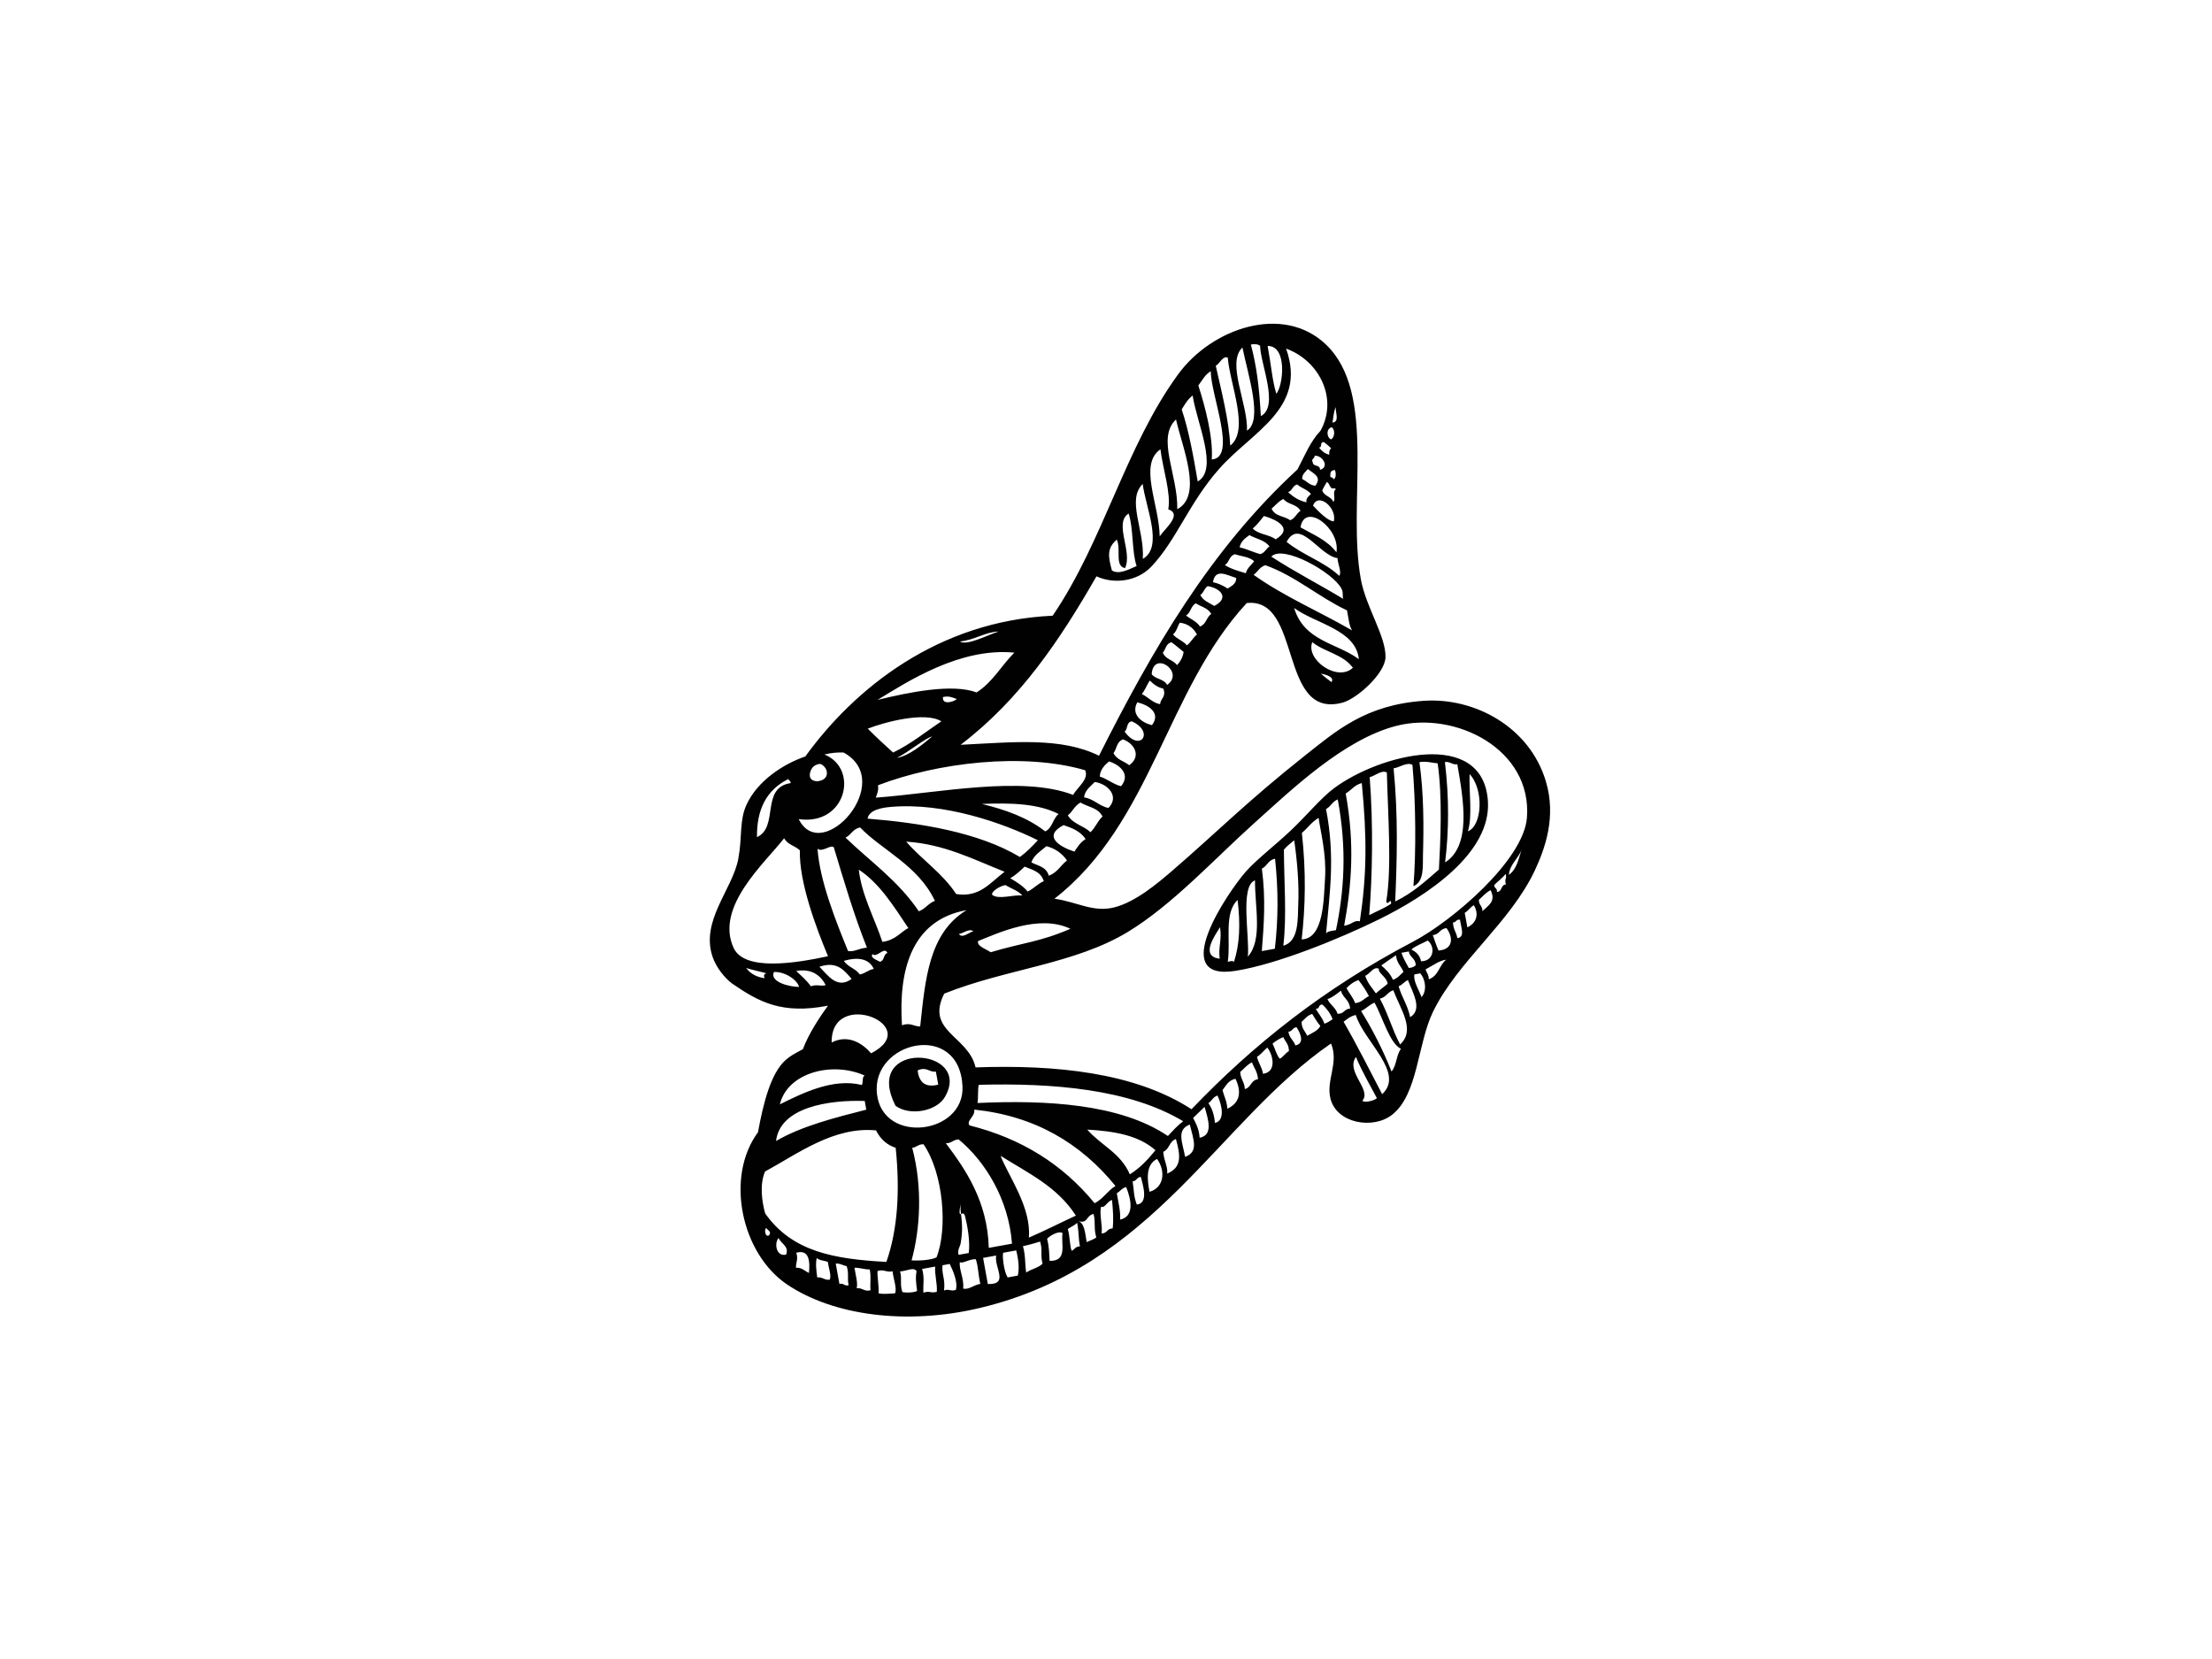 <?xml version="1.0" encoding="utf-8"?>
<!-- Generator: Adobe Illustrator 17.0.0, SVG Export Plug-In . SVG Version: 6.00 Build 0)  -->
<!DOCTYPE svg PUBLIC "-//W3C//DTD SVG 1.1//EN" "http://www.w3.org/Graphics/SVG/1.1/DTD/svg11.dtd">
<svg version="1.1" id="Layer_1" xmlns="http://www.w3.org/2000/svg" xmlns:xlink="http://www.w3.org/1999/xlink" x="0px" y="0px"
	 width="800px" height="600px" viewBox="0 0 800 600" enable-background="new 0 0 800 600" xml:space="preserve">
<g>
	<path fill-rule="evenodd" clip-rule="evenodd" fill="#010101" d="M498.726,332.507c-14.079,6.918-36.763,16.223-51.927,18.618
		c-24.703,3.913-2.836-28.346,3.795-35.922c3.642-4.161,10.476-9.408,16.275-14.877c5.53-5.206,10.927-11.8,15.665-15.304
		c16.518-12.228,53.699-21.747,55.584,4.568C539.476,308.466,516.148,323.941,498.726,332.507z M531.494,279.947
		c-0.229,6.879,1.075,14.819-0.588,20.709C536.106,298.591,536.705,285.455,531.494,279.947z M527.057,276.411
		c-1.859,0.267-2.618-1.077-4.485-0.815c1.58,13.187,1.435,25.166,0.073,36.311C532.05,305.904,529.446,289.956,527.057,276.411z
		 M519.954,276.072c-2.186-0.167-3.998-0.861-6.591-0.432c1.605,11.75,1.572,23.105,1.267,33.925
		c-0.102,3.628,0.512,9.318-3.443,10.923c0.991-11.983,0.861-30.214-0.356-43.847c-1.954-1.178-4.742,0.979-6.82,1.236
		c1.674,17.072,1.242,32.689,0.588,48.147c6.373-3.081,10.992-7.373,15.8-11.538C520.982,303.953,521.712,288.367,519.954,276.072z
		 M501.576,279.402c-1.841-1.1-4.329,1.265-6.206,1.667c1.326,17.29,0.973,35.859-0.174,49.904c2.651-1.371,5.589-2.547,7.927-4.145
		c0.011-2.529-1.235,0.971-1.768-0.764C503.417,313.704,501.968,294.987,501.576,279.402z M492.509,283.215
		c-2.742,0.697-3.762,2.589-5.821,3.76c3.377,18.412,2.08,33.578-0.559,47.815c2.636-0.267,3.638-2.172,5.675-1.571
		C494.332,316.346,494.426,303.205,492.509,283.215z M483.82,289.124c-1.99,0.764-2.476,2.558-4.249,3.481
		c3.41,17.352,1.26,30.864,0.018,44.989c0.545-0.844,2.186-0.93,3.58-1.187C486.06,322.501,487.226,307.395,483.82,289.124z
		 M476.898,295.799c-2.538,1.456-3.943,3.691-6.06,5.436c1.551,13.931,1.296,26.606-0.073,38.506
		c7.974-0.187,7.96-14.28,8.457-22.132C479.767,308.955,477.595,300.868,476.898,295.799z M468.067,303.904
		c-1.322,1.075-2.672,2.121-3.725,3.386c0.04,11.653,1.075,24.005-0.211,34.735c5.788-1.581,5.171-10.006,5.404-15.073
		C469.857,319.751,469.146,311.337,468.067,303.904z M461.142,310.58c-2.596,0.497-2.796,2.651-4.771,3.575
		c1.46,10.957,0.723,20.393-0.022,29.822c1.576-0.283,3.152-0.572,4.721-0.855C462.304,332.397,462.362,322.056,461.142,310.58z
		 M453.887,318.4c-5.578,1.97-1.83,20.754-2.597,27.574C456.712,339.942,453.829,328.153,453.887,318.4z M447.587,325.504
		c-5.058,4.759-2.393,14.872-3.551,22.325c0.842-0.103,1.957-0.61,2.189,0.147C448.382,341.665,448.643,334.045,447.587,325.504z
		 M441.229,335.33c-1.681,2.836-7.441,10.531-0.102,11.404C440.542,342.502,442.009,339.695,441.229,335.33z"/>
	<path fill-rule="evenodd" clip-rule="evenodd" fill="#010101" d="M403.064,328.148c7.575-1.948,15.425-8.526,20.803-13.156
		c15.535-13.376,27.441-25.392,47.896-41.573c11.485-9.096,22.129-18.536,43.226-19.966c18.116-1.231,38.117,9.261,44.084,29.086
		c3.838,12.793-0.218,24.201-3.936,32.162c-8.89,19.004-27.896,32.874-36.821,51.121c-5.708,11.671-5.407,30.054-14.917,37.402
		c-6.863,5.298-19.827,3.096-22.176-5.741c-1.805-6.753,3.138-13.026,0.152-20.092c-41,28.241-63.863,80.601-126.894,95.627
		c-26.759,6.382-53.264,2.694-69.844-8.492c-16.526-11.157-22.47-38.834-10.505-55.021c1.921-10.447,4.615-21.356,9.982-26.111
		c1.547-1.38,2.862-2.141,6.257-3.938c2.059-5.61,6.398-12.089,9.078-15.742c-16.628,3.233-24.929-1.304-34.66-7.992
		c-2.782-2.059-5.73-5.881-6.979-9.405c-4.706-13.23,7.168-24.569,9.227-35.822c1.474-8.003,0.287-13.713,2.977-19.518
		c3.962-8.563,13.193-14.638,21.247-17.399c17.688-24.459,47.864-49.002,89.449-50.898c18.352-26.877,26.341-61.281,45.434-87.381
		c12.125-16.571,37.845-25.49,53.354-10.745c18.766,17.839,7.582,57.183,12.676,84.984c1.845,10.068,9.147,20.713,8.907,28.206
		c-0.189,5.87-10.302,14.942-15.473,16.353c-23.353,6.384-14.543-38.195-34.708-35.998c-29.137,31.515-34.392,79.591-69.546,106.931
		C389.719,326.229,395.395,330.114,403.064,328.148z M276.729,438.849c9.819,13.891,24.892,16.493,43.844,17.542
		c4.092-11.694,4.957-25.635,3.366-41.271c-3.119-1.013-5.505-3.088-7.099-6.3c-15.345-1.473-28.364,8.501-40.14,14.863
		C274.612,428.486,275.618,434.785,276.729,438.849z M341.492,359.358c-6.925,13.714,8.726,15.239,11.333,26.681
		c29.035-1.031,57.642,1.857,78.101,15.132c22.151-23.151,47.686-43.595,80.105-60.593c14.126-7.407,40.016-29.438,41.208-44.871
		c1.906-24.78-25.884-38.671-47.214-33.192c-19.09,4.899-38.012,23.166-51.607,35.367c-14.293,12.833-29.417,29.391-45.492,39.145
		C388.59,348.748,364.082,350.335,341.492,359.358z M550.464,306.87c-1.104,3.519-4.39,5.521-4.779,9.541
		C548.746,314.245,549.24,310.304,550.464,306.87z M544.541,316.078c-1.165,1.483-2.789,2.653-4.15,4.003
		c0.011,1.304,1.162,0.966,0.999,2.531c2.095-0.234,1.198-2.534,3.29-2.769C543.931,318.104,545.1,317.684,544.541,316.078z
		 M539.098,321.942c-1.805,0.89-2.84,2.31-4.245,3.479c-0.026,2.017,1.3,2.088,1.285,4.107
		C538.412,327.358,541.102,325.989,539.098,321.942z M533.041,327.378c-1.358,0.748-1.954,2.014-3.301,2.764
		c0.323,1.748,0.635,3.501,0.951,5.249C534.163,333.724,534.893,330.497,533.041,327.378z M528.019,332.621
		c-1.554-0.171-1.224,0.984-2.527,1c0.062,2.555,1.246,3.501,1.576,5.678C530.002,338.886,528.35,335.294,528.019,332.621z
		 M523.153,335.674c-2.531,0.231-2.433,2.288-4.964,2.52c0.697,1.865,1.282,3.895,2.095,5.585
		C525.492,343.383,525.739,339.201,523.153,335.674z M523.048,347.076c-2.473,0.305-4.586,1.988-7.495,3.524
		c0.396,1.206,1.188,1.821,1.188,3.579C520.379,352.873,520.437,349.085,523.048,347.076z M483.061,147.222
		c-0.708,1.651-0.817,3.718-1.151,5.63C484.535,152.526,482.97,149.294,483.061,147.222z M516.374,340.151
		c-1.976,1.077-4.369,1.865-5.916,3.241c1.558,0.841,2.988,1.87,3.479,4.252C518.52,347.684,519.242,342.538,516.374,340.151z
		 M465.133,126.072c7.705,21.619-12.187,29.931-24.122,43.403c-10.996,12.401-15.382,25.631-24.511,35.341
		c-5.501,5.865-14.176,6.344-19.939,3.613c-13.018,22.648-27.383,44.356-49.142,60.94c19.26-0.962,36.312-2.818,50.053,3.951
		c19.057-37.891,40.074-74.425,71.783-103.54c2.545-4.815,4.55-9.998,8.312-13.975C484.008,144.25,477.218,130.471,465.133,126.072z
		 M481.67,154.521c-2.211,0.519-1.841,3.747-0.294,4.39C482.672,158.266,482.999,155.572,481.67,154.521z M482.857,170.032
		c-1.826-0.045-1.765,1.226-1.725,2.478c0.512,0.144,1.024,0.289,1.242,0.857C483.202,172.719,483.231,171.517,482.857,170.032z
		 M481.426,162.156c-0.78-0.853-1.696-1.532-2.575-2.246c-1.772-0.154-0.406,1.859-1.819,1.956c0.98,1.24,2.128,2.231,3.722,2.578
		C480.653,163.452,480.784,162.63,481.426,162.156z M513.647,352.03c-0.69,0.127-1.402,0.251-2.099,0.383
		c-0.53,2.342,1.696,5.754,2.571,8.203C515.996,358.601,515.749,354.431,513.647,352.03z M483.042,177.04
		c0.011-0.461-0.298-0.456-0.621-0.43c-1.638,0.381-1.405-1.941-2.582-2.244c-0.57,0.981-1.18,1.934-1.62,3.009
		c0.752,2.226,3.185,2.021,4.005,4.152C483.191,180.517,481.79,177.857,483.042,177.04z M468.035,219.878
		c3.667,12.137,15.44,12.587,23.407,18.528C490.421,227.702,475.613,225.528,468.035,219.878z M512.031,349.075
		c-0.138-2.676-2.135-2.669-2.531-4.969c-0.868,0.161-1.75,0.319-2.622,0.479c0.65,2.146,1.71,3.708,2.618,5.487
		C510.742,350.019,511.497,349.619,512.031,349.075z M474.876,182.857c2.008,2.195,5.512,5.719,7.535,5.685
		C483.536,183.484,476.673,177.975,474.876,182.857z M475.413,164.87c0.178,1.046-1.311,0.926-0.668,2.288
		c0.225,1.883,2.647,0.595,2.669,2.772C481.121,168.852,478.028,164.4,475.413,164.87z M489.019,228.005
		c-1.14-1.67-1.333-4.702-1.859-7.255c-10.262-4.833-18.617-12.428-29.526-16.339c-2.11,0.679-2.738,2.386-4.249,3.486
		C464.45,215.771,477.222,221.182,489.019,228.005z M483.355,199.754c1.413-8.695-11.529-18.331-13.014-9.028
		C474.941,193.348,479.999,195.326,483.355,199.754z M484.357,208.247c1.002-1.285-0.607-4.394-0.617-6.393
		c-6.562-0.842-13.65-14.777-18.414-5.881C471.168,200.774,478.776,203.053,484.357,208.247z M509.205,354.463
		c-1.384,0.565-1.95,1.703-3.384,2.233c1.18,4.042,3.264,6.77,4.19,11.17C514.685,365.074,510.832,358.825,509.205,354.463z
		 M485.878,216.646c-0.527-0.505,0.098-2.146-0.668-3.673c-2.981-5.957-21.286-16.167-25.426-11.662
		C468.22,206.804,477.258,211.417,485.878,216.646z M489.292,241.508c-3.613-4.937-10.171-5.63-14.688-9.265
		C472.098,238.51,483.667,246.789,489.292,241.508z M473.027,169.643c-0.897,1.061-2.186,1.847-2.059,3.621
		c1.645,0.719,2.673,2.327,4.775,2.387C478.14,172.396,475.159,171.381,473.027,169.643z M507.586,351.5
		c-0.835-2.101-2.418-3.132-2.713-6.012c-1.834,1.175-3.537,2.447-5.302,3.67c1.598,1.449,3.217,2.867,4.194,5.196
		C505.578,353.783,506.402,352.515,507.586,351.5z M503.907,358.129c-2.139,0.659-2.513,2.54-4.87,3.052
		c2.818,4.998,4.583,11.502,7.339,16.562C512.031,372.456,506.573,365.243,503.907,358.129z M474.117,178.658
		c-1.3-1.656-3.45-2.086-4.96-3.439c-1.808,0.431-1.656,2.219-3.297,2.767c1.855,1.739,3.962,3.118,6.634,3.676
		C472.247,180.12,473.34,179.495,474.117,178.658z M458.455,125.111c1.369,7.495,1.609,12.101,3.141,17.32
		C464.123,139.433,465.674,125.03,458.455,125.111z M506.664,379.318c-4.074-2.017-6.496-11.097-9.536-16.706
		c-1.918,0.81-3.05,2.166-4.862,3.054c4.107,6.645,7.822,13.872,11.002,21.858C505.164,385.32,504.924,381.631,506.664,379.318z
		 M501.859,355.792c-0.29-2.476-3.646-3.98-3.145-5.396c-1.855-1.1-3.377,1.924-4.964,2.529c0.871,2.714,2.495,4.341,3.86,6.348
		C498.911,358.035,500.491,356.984,501.859,355.792z M481.557,246.704c1.209-1.993-2.35-2.763-3.813-3.106
		C478.91,244.782,480.272,245.691,481.557,246.704z M470.344,184.764c-1.321-2.513-4.571-2.237-6.206-4.303
		c-1.801,0.893-2.836,2.315-4.249,3.486c1.206,2.896,4.615,2.618,6.729,4.201C468.474,187.442,468.819,185.697,470.344,184.764z
		 M490.348,367.089c-2.048,0.419-3.101,1.518-4.43,2.433c4.866,8.417,9.365,17.379,13.959,26.203
		C508.189,388.04,493.304,376.687,490.348,367.089z M455.735,125.061c-0.784-0.632-1.986-0.668-3.341-0.479
		c1.997,7.551,3.021,15.066,3.609,25.909C462.715,146.993,455.888,131.813,455.735,125.061z M457.13,186.614
		c-1.289,1.558-2.458,3.197-4.063,4.53c2.139,2.21,5.89,2.097,8.297,3.92C467.885,191.113,461.894,187.996,457.13,186.614z
		 M495.084,360.272c-1.086-2.191-2.4-4.038-3.766-5.823c-1.903,0.674-3.235,1.732-4.347,2.952c1.02,1.832,2.324,3.268,3.141,5.392
		C492.604,362.529,493.326,361.045,495.084,360.272z M449.341,125.678c-5.908,5.583,2.023,20.275,1.649,30.061
		C456.832,152.106,451.392,135.659,449.341,125.678z M497.967,397.156c-2.582-4.888-5.327-9.53-7.575-14.894
		c-3.842,5.354,5.795,11.776,2.328,15.847C493.631,399.004,497.288,397.942,497.967,397.156z M459.123,197.638
		c-1.729-2.36-4.841-2.743-7.259-4.109c-1.634,1.159-3.174,2.386-3.53,4.434c2.662,0.574,4.884,1.79,7.491,2.442
		C457.507,199.89,457.863,198.446,459.123,197.638z M488.3,364.753c-0.323-3.284-2.592-3.751-3.333-6.447
		c-1.507,1.1-2.829,2.324-4.87,3.048c0.988,2.115,2.872,2.93,3.671,5.307C486.27,366.704,486.064,364.887,488.3,364.753z
		 M444.039,129.347c-1.783-0.788-2.854,2.093-4.339,2.956c1.99,8.957,4.812,19.803,5.225,28.872
		C452.046,155.583,444.827,139.077,444.039,129.347z M453.586,202.98c-1.772-1.642-4.612-1.738-6.968-2.537
		c-2.172,0.643-1.964,2.923-3.631,3.911c2.215,1.445,4.928,2.157,7.586,2.963C450.989,205.466,452.536,204.394,453.586,202.98z
		 M481.957,368.611c-0.864-2.273-2.204-3.885-3.667-5.294c-1.692-0.1-0.756,1.619-2.437,1.525c1.031,1.819,2.375,3.192,3.141,5.394
		C480.192,369.84,481.052,369.21,481.957,368.611z M437.884,134.257c-2.146,1.273-3.094,3.368-4.489,5.154
		c2.447,7.606,5.447,18.826,4.848,26.768C447.496,165.529,437.938,143.073,437.884,134.257z M477.516,371.044
		c-1.086-1.3-2.023-2.82-2.952-4.346c-1.816,0.581-2.636,1.848-3.824,2.865c0.004,2.638,1.351,3.35,2.001,5.054
		C474.556,373.584,476.677,372.758,477.516,371.044z M447.093,209.032c-3.457-1.068-7.604-3.615-8.399,1.525
		c1.997,0.418,3.718,1.255,5.287,2.292C445.499,211.906,447.169,211.08,447.093,209.032z M431.341,143.034
		c-1.79,1.364-2.854,3.225-3.962,5.054c2.604,7.716,4.219,16.864,5.799,26.054C440.847,169.696,432.727,152.689,431.341,143.034z
		 M436.78,211.982c-1.282,0.797-1.391,2.406-2.673,3.199c1.093,2.172,3.247,2.82,5.055,3.962
		C444.718,216.273,441.533,212.772,436.78,211.982z M468.928,371.514c-1.565,0.14-1.398,1.476-2.96,1.623
		c0.356,2.349,1.881,3.023,2.52,4.962C471.996,377.399,470.304,373.651,468.928,371.514z M425.323,151.712
		c-7.193,6.689,0.726,20.001,0.454,32.445C435.153,179.184,427.557,161.744,425.323,151.712z M438.062,222.05
		c-1.198-2.243-3.715-2.582-5.581-3.866c-1.845,1.013-1.783,3.355-3.53,4.436c1.685,1.316,3.769,2.063,5.047,3.963
		C436.319,225.743,436.257,223.248,438.062,222.05z M466.153,380.151c0-2.64-1.347-3.348-2.005-5.062
		c-1.594,0.574-2.76,1.451-3.914,2.339c0.915,1.776,1.413,4.147,2.629,5.483C464.207,382.164,464.806,380.899,466.153,380.151z
		 M432.906,229.496c-1.326-2.5-3.395-3.934-6.199-4.301c-0.922,1.354-1.111,3.213-2.488,4.243c1.424,1.697,3.628,2.269,5.055,3.967
		C430.756,232.288,431.424,230.608,432.906,229.496z M422.528,184.205c1.042-5.861-1.961-14.521-2.84-21.711
		c-7.971,5.523-0.476,19.794-0.261,31.49C421.119,191.34,427.829,186.03,422.528,184.205z M458.332,378.855
		c-1.289,1.097-2.237,2.429-3.726,3.388c0.548,2.297,1.765,3.628,2.19,6.108C461.625,387.753,460.637,381.861,458.332,378.855z
		 M428.076,235.787c-1.482-1.16-2.88-2.451-4.43-3.533c-2.034,0.581-2.03,2.575-3.101,3.815c1.039,2.462,3.747,2.536,5.146,4.488
		C426.921,239.266,427.767,237.713,428.076,235.787z M454.98,390.302c-0.218-2.778-1.456-4.08-2.19-6.106
		c-1.808,0.89-2.836,2.313-4.245,3.484c0.109,2.704,1.551,3.492,1.663,6.199C452.627,393.265,452.242,390.7,454.98,390.302z
		 M413.282,175.038c-5.922,5.779,0.705,16.617,0.029,27.1C420.919,197.807,414.27,183.328,413.282,175.038z M416.529,243.845
		c1.445,1.888,4.39,1.612,5.574,3.867C428.719,243.053,417.059,234.964,416.529,243.845z M446.824,390.153
		c-2.677,0.593-3.424,2.522-4.684,4.098c0.556,2.295,1.58,3.916,1.761,6.733C447.975,399.09,449.377,395.484,446.824,390.153z
		 M420.719,249.048c-1.997-0.423-3.504-1.558-4.862-2.914c-1.115,1.522-1.663,3.435-2.912,4.866c2.295,1.108,3.907,3.19,6.631,3.68
		C419.677,252.605,421.907,252.009,420.719,249.048z M408.177,185.722c-5.469,3.493,1.569,13.892-1.307,19.752
		c-3.82-0.815-1.347-6.708-2.952-10.307c-3.319,2.785-3.377,5.579-1.768,11.164c2.604,1.632,6.373-0.548,8.922-1.618
		C409.288,199.483,409.974,191.013,408.177,185.722z M411.321,254.005c-2.415,4.349,1.532,7.352,5.291,8.257
		C420.011,257.825,415.316,254.94,411.321,254.005z M440.332,396.212c-1.685,0.512-2.041,1.955-3.297,2.763
		c1.242,1.738,2.085,4.055,2.379,7.159C443.262,405.201,441.831,399.478,440.332,396.212z M409.31,260.873
		c-2.095,0.379-1.296,2.776-2.582,3.722C412.364,272.343,417.72,264.613,409.31,260.873z M435.651,400.312
		c-1.406,1.324-2.749,2.682-4.151,4.004c1.068,1.992,2.128,3.985,2.375,7.161C438.781,410.554,437.052,405.036,435.651,400.312z
		 M406.154,267.411c-2.346,0.819-2.215,3.355-3.435,4.957c1.184,2.489,3.842,2.849,5.676,4.392
		C412.785,273.615,410.482,269,406.154,267.411z M430.306,406.703c-4.88,1.887-2.72,6.221-1.685,11.691
		C433.559,416.598,431.66,412.191,430.306,406.703z M401.096,275.371c-1.678,1.44-3.228,2.967-3.344,5.487
		c2.789,0.837,4.808,2.774,7.684,3.49C408.888,280.228,405.348,276.751,401.096,275.371z M427.916,405.506
		c-19.551-11.684-47.239-13.866-73.947-13.171c-0.411,2.012-0.116,4.51-0.432,6.582c24.66-1.133,51.549,0.229,68.845,11.932
		C424.125,408.994,425.788,407.093,427.916,405.506z M425.287,411.944c-2.484,0.881-2.262,3.635-4.583,4.626
		c0.273,3.473,1.718,5.318,1.423,7.872C427.317,422.248,427.063,418.256,425.287,411.944z M395.936,282.812
		c-1.583,1.656-3.602,3.01-3.871,5.581c3.482,0.488,5.469,3.157,8.827,3.822C405.043,287.91,400.526,283.454,395.936,282.812z
		 M398.739,295.312c-1.569-3.241-5.28-3.413-7.967-5.06c-2.135,1.115-2.807,3.254-4.575,4.626c1.892,3.221,5.719,3.667,8.156,6.112
		C396.183,299.357,396.905,296.948,398.739,295.312z M418.464,419.147c-4.194,2.056-3.566,7.541-2.731,11.881
		C420.81,429.629,421.772,423.799,418.464,419.147z M417.887,416c-6.151-5.469-15.092-6.912-24.66-7.462
		c4.931,5.688,11.972,8.328,15.4,16.184C412.44,422.315,415.265,419.227,417.887,416z M316.727,288.484
		c22.946-1.719,53.009-8.074,71.383-0.999c1.481-2.716,5.835-5.656,4.347-8.924c-22.332-6.498-53.387-2.801-74.91,5.438
		C317.813,285.873,317.224,287.14,316.727,288.484z M392.631,303.471c-1.859-2.838-4.877-4.001-7.967-5.062
		c-7.64,3.98-1.558,7.824,3.9,9.592C389.708,306.338,390.714,304.588,392.631,303.471z M412.592,425.636
		c-1.565,0.142-1.405,1.474-2.959,1.616c0.559,3.642,0.294,5.154,1.514,8.401C415.595,435.164,413.232,428.191,412.592,425.636z
		 M407.291,429.302c-1.59,0.43-2.157,1.565-3.392,2.24c0.585,3.313,1.449,6.821,1.187,9.545
		C410.272,439.992,409.215,434.055,407.291,429.302z M385.895,311.197c-1.834-2.651-4.332-4.349-7.441-5.162
		c-2.066,1.785-4.604,3.235-5.44,5.868c2.35,1.244,5.375,1.52,6.301,4.821C382.453,315.542,383.582,312.954,385.895,311.197z
		 M382.856,294.401c-7.448-3.827-17.383-4.069-27.768-3.648c8.501,2.077,16.497,4.893,22.942,9.939
		C380.717,299.341,380.71,296.126,382.856,294.401z M387.119,335.913c-11.442-5.509-26.628,1.772-33.353,4.416
		c-0.661,1.857,3.108,2.999,4.528,4.061C369.87,340.924,376.055,340.697,387.119,335.913z M352.343,401.303
		c0.465,2.487-3.083,4.052-1.678,5.725c18.385,4.597,33.538,13.864,45.217,28.136c3.17-1.627,4.615-4.452,7.542-6.245
		C390.79,413.375,374.177,403.58,352.343,401.303z M366.864,236.034c-19.587-1.915-38.47,10.369-49.494,17.098
		c11.431-2.805,27.129-5.995,35.833-2.7C359.14,246.594,362.136,240.714,366.864,236.034z M402.182,434.024
		c-1.627,0.274-2.774,3.239-3.918,2.333c-0.802,2.66,0.57,6.823,0.138,9.736c2.153-0.04,1.859-1.774,4.005-1.812
		C402.792,441.176,402.527,437.634,402.182,434.024z M375.357,303.887c-12.695-6.289-33.927-13.719-53.143-12.06
		c-2.851,0.247-7.876,0.928-8.453,4.241c18.755,1.511,40.035,4.851,55.101,13.873C371.345,308.145,373.371,306.021,375.357,303.887z
		 M377.496,318.681c-1.086-3.514-4.201-4.096-6.917-5.255c-1.594,1.494-3.152,3.018-5.203,4.196c2.262,1.367,4.55,2.709,6.296,4.824
		C373.88,321.376,375.212,319.7,377.496,318.681z M361.141,228.395c-4.855,0.164-8.49,3.043-13.98,3.615
		C349.717,233.601,356.867,229.797,361.141,228.395z M395.496,439.03c-2.796,0.652-1.993,3.613-5.49,2.62
		c2.248,0.73,2.462,4.387,3.003,7.593c1.126-0.601,2.596-0.959,3.486-1.727C395.471,444.213,396.335,442.211,395.496,439.03z
		 M369.758,323.879c-1.62-1.854-4.096-2.48-6.104-3.775c-2.364,0.363-5.443,2.627-4.771,3.573
		C361.333,325.432,366.345,323.514,369.758,323.879z M389.581,442.269c-0.922,0.893-2.324,1.451-3.392,2.24
		c0.795,2.709,0.744,6.707,1.427,7.873c1.042-0.501,1.264-1.572,2.959-1.619C389.922,447.184,390.296,446.372,389.581,442.269z
		 M389.102,439.644c-6.758-10.547-17.441-15.454-27.231-21.635c2.93,7.551,11.133,18.534,10.233,29.596
		C377.961,445.074,383.401,442.269,389.102,439.644z M363.323,315.286c-11.279-4.472-21.827-10.006-35.586-10.901
		c5.777,6.675,13.004,11.252,18.073,18.952C354.235,324.683,357.906,319.413,363.323,315.286z M384.279,445.94
		c-1.547-0.892-4.648,1.042-5.588,2.095c0.788,2.99,0.755,5.418,0.908,7.97C386.233,456.168,383.648,449.935,384.279,445.94z
		 M346.05,252.814c-1.493-0.505-2.811-1.238-5.011-0.719C340.675,255.179,345.033,253.794,346.05,252.814z M376.167,449.032
		c-1.972,0.538-3.152,1.013-6.206,1.669c1.013,3.609,0.65,6.267,1.184,9.543c1.718-1.262,4.554-1.739,5.915-3.237
		C376.192,453.943,377.14,452.162,376.167,449.032z M340.457,260.873c-5.952-3.642-20.582,0.307-26.621,2.653
		c3.475,3.524,6.02,5.719,9.154,8.646C329.629,268.969,334.724,264.703,340.457,260.873z M352.048,336.841
		c-1.42-1.246-3.73,0.753-5.251,0.947C348.05,339.677,350.992,336.794,352.048,336.841z M349.572,329.163
		c-19.965,3.597-24.66,21.759-23.36,41.634c3.076-1.129,4.259,0.487,6.587,0.434C334.615,354.587,335.799,337.509,349.572,329.163z
		 M324.418,274.078c4.307-0.692,9.321-4.853,12.695-7.72C334.96,266.751,328.554,272.012,324.418,274.078z M367.529,452.226
		c-1.58,0.287-3.148,0.572-4.728,0.859c-0.323,1.258,0.203,6.565,1.616,8.92c1.224-0.22,2.451-0.441,3.679-0.666
		C368.676,458.833,368.407,455.746,367.529,452.226z M366.003,449.79c-1.191-16.007-9.677-29.789-19.3-37.709
		c-2.081,0.091-2.389,1.404-4.634,1.38c7.103,9.431,15.095,21.005,15.534,37.852C360.4,450.806,363.2,450.301,366.003,449.79z
		 M338.123,325.811c-6.003-12.81-19.286-18.425-27.035-26.543c-2.763,0.528-3.177,2.687-5.301,3.667
		c9.009,8.642,19.126,15.671,26.519,26.644C334.745,328.673,335.679,326.713,338.123,325.811z M360.277,454.08
		c-1.58,0.285-3.156,0.57-4.728,0.855c0.57,3.152,1.14,6.302,1.71,9.449C365.074,464.65,359.474,458.363,360.277,454.08z
		 M348.101,392.857c-1.129-23.855-33.222-16.232-30.92,2.889C319.378,414.02,348.933,410.299,348.101,392.857z M352.923,455.411
		c-2.244-0.151-4.906,1.767-5.774,1.046c-0.392,2.618,1.623,6.128,1.184,9.545c1.91,0.617,3.842-1.307,6.21-1.668
		C353.672,460.389,353.897,458.526,352.923,455.411z M346.674,453.831c1.22-0.22,2.451-0.441,3.678-0.666
		c0.603-4.183-0.537-10.193-1.333-13.309c-0.751-2.996-2.96,2.652-1.471-5.153c-0.752,3.918,1.246,6.676-0.058,14.645
		C347.313,450.908,346.18,451.81,346.674,453.831z M328.533,335.677c-5.331-7.978-10.451-16.261-17.928-21.145
		c0.904,8.851,5.752,17.744,8.519,26.105C323.924,340.106,326.259,336.576,328.533,335.677z M334.012,413.842
		c-2.056-0.045-2.393,1.095-4.1,1.285c3.846,14.478,2.84,29.493-0.225,40.699c2.437,0.198,7.23-0.089,9.02-1.09
		C342.796,444.433,341.223,424.387,334.012,413.842z M343.479,457.123c-0.882,0.158-1.754,0.318-2.629,0.476
		c-0.254,3.775,1.071,4.75,0.57,9.118c1.877-0.73,2.415,0.485,4.292-0.238C346.482,463.588,344.604,459.414,343.479,457.123z
		 M305.092,272.159c-2.088-0.08-4.332,0.077-6.917,0.71c12.666,5.16,7.807,25.876-9.314,23.372
		C297.245,313.109,324.295,282.67,305.092,272.159z M320.94,344.646c-1.064-2.558-3.864,1.975-5.349,0.428
		c-1.155,1.285,1.783,2.239,2.672,2.764C320.006,347.363,319.356,345.238,320.94,344.646z M338.224,458.072
		c-1.58,0.287-3.145,0.57-4.724,0.859c0.966,3.421,0.251,5.681,0.472,8.592c2.088-0.806,2.843,0.316,4.826-0.334
		C339.07,464.478,337.948,460.79,338.224,458.072z M300.782,377.032c6.039-3.129,11.286,0.434,14.26,3.92
		C334.48,370.911,300.459,357.129,300.782,377.032z M316.019,350.413c-1.736-3.675-5.516-4.41-10.835-2.912
		c1.463,2.304,4.248,2.7,5.774,4.92C313.056,352.038,313.917,350.798,316.019,350.413z M313.539,342.731
		c-4.775-12.018-8.305-24.08-11.994-36.316c-1.165-1.064-4.216,2.008-5.872,0.519c0.752,11.553,6.675,26.365,11.043,37.039
		C309.199,344.298,310.336,343.01,313.539,342.731z M298.64,277.938c-0.625-0.913-1.594-1.828-2.466-1.625
		c-2.164,0.463-2.829,1.734-3.239,3.281c-0.352,1.984,0.705,2.888,2.658,2.961C299.065,282.207,299.606,279.832,298.64,277.938z
		 M331.495,459.833c-0.715-1.835-3.955-0.027-5.962-0.004c0.755,2.822-0.156,4.485,0.802,7.446c1.394,0.372,4.713,0.163,5.349-0.427
		C331.328,464.307,331.031,461.805,331.495,459.833z M308.001,354.039c-2.72-3.148-5.262-6.536-11.642-4.401
		C299.403,352.739,302.783,357.866,308.001,354.039z M282.056,399.397c7.76-3.809,19.068-9.65,29.638-6.995
		c0.574-0.977-0.047-2.785,1.006-3.434C300.956,383.746,284.79,387.913,282.056,399.397z M312.74,398.177
		c-13.004-0.423-30.601,2.22-32.075,14.483c9.245-5.405,21.366-8.452,32.645-11.338C313.125,400.277,312.932,399.226,312.74,398.177
		z M322.817,459.781c-2.211,0.535-3.079-0.861-5.443-0.096c-0.193,1.487,0.537,5.294,0.381,8.063
		c1.736,0.363,3.875,0.138,5.959,0.006C324.473,465.829,323.034,462.386,322.817,459.781z M299.464,345.829
		c-4.467-10.674-10.509-26.999-10.178-38.277c-1.732-1.71-4.438-1.997-5.687-4.396c-6.87,8.877-25.099,24.762-18.295,39.64
		C269.241,351.409,287.928,348.314,299.464,345.829z M285.956,283.215c-0.004-0.875-0.668-0.814-0.81-1.48
		c-8.134,4-11.504,11.304-11.373,21.031C281.842,299.022,274.935,284.905,285.956,283.215z M298.647,356.274
		c-2.084-3.84-5.334-5.995-10.687-5.113c1.852,1.743,3.755,3.412,5.341,5.542C295.561,355.865,296.574,356.829,298.647,356.274z
		 M314.559,459.111c-2.008,0.027-3.526-0.657-5.53-0.623c0.4,2.571,1.278,5.472,0.806,7.439c2.037-0.292,2.742,1.336,5.004,0.721
		C314.606,464.037,315.104,461.931,314.559,459.111z M289.003,356.935c-0.693-2.535-5.004-5.571-9.107-5.398
		C278.283,355.03,285.208,356.911,289.003,356.935z M306.211,457.909c-1.398-0.196-2.317-1.064-3.958-0.91
		c0.439,2.453,0.886,4.904,1.333,7.346c1.507-0.41,1.823,0.899,3.334,0.485C306.331,462.277,307.126,460.689,306.211,457.909z
		 M299.435,456.427c-1.285-0.568-3.01-0.512-4.053-1.44c-0.469,1.977-0.167,4.479,0.185,7.017c1.867-0.263,2.614,1.078,4.485,0.815
		C300.822,461.368,299.613,458.541,299.435,456.427z M277.277,352.016c-2.451-0.67-4.997-1.187-7.401-1.915
		c1.576,2.137,3.846,3.279,6.631,3.677C276.137,352.753,276.315,352.116,277.277,352.016z M287.986,453.079
		c0.795,2.382-0.215,3.517-0.094,5.438c2.102-0.173,3.159,1.175,4.673,1.865C292.957,456.456,292.793,451.701,287.986,453.079z
		 M281.595,447.73c-1.674,1.887-0.886,6.889,2.716,6.013C285.433,450.615,282.492,449.907,281.595,447.73z M277.161,444.194
		c-0.872,0.065-0.432,3.628,0.999,2.534C279.104,445.426,277.789,445.043,277.161,444.194z"/>
	<path fill-rule="evenodd" clip-rule="evenodd" fill="#010101" d="M341.747,396.717c-2.949,5.133-12.543,7.034-17.844,3.232
		C311.531,375.857,352.143,378.657,341.747,396.717z M339.324,392.276c-0.283-1.576-0.57-3.148-0.853-4.724
		c-2.538,0.341-3.268-1.925-6.591-0.431C332.392,391.675,334.876,393.393,339.324,392.276z"/>
</g>
</svg>
